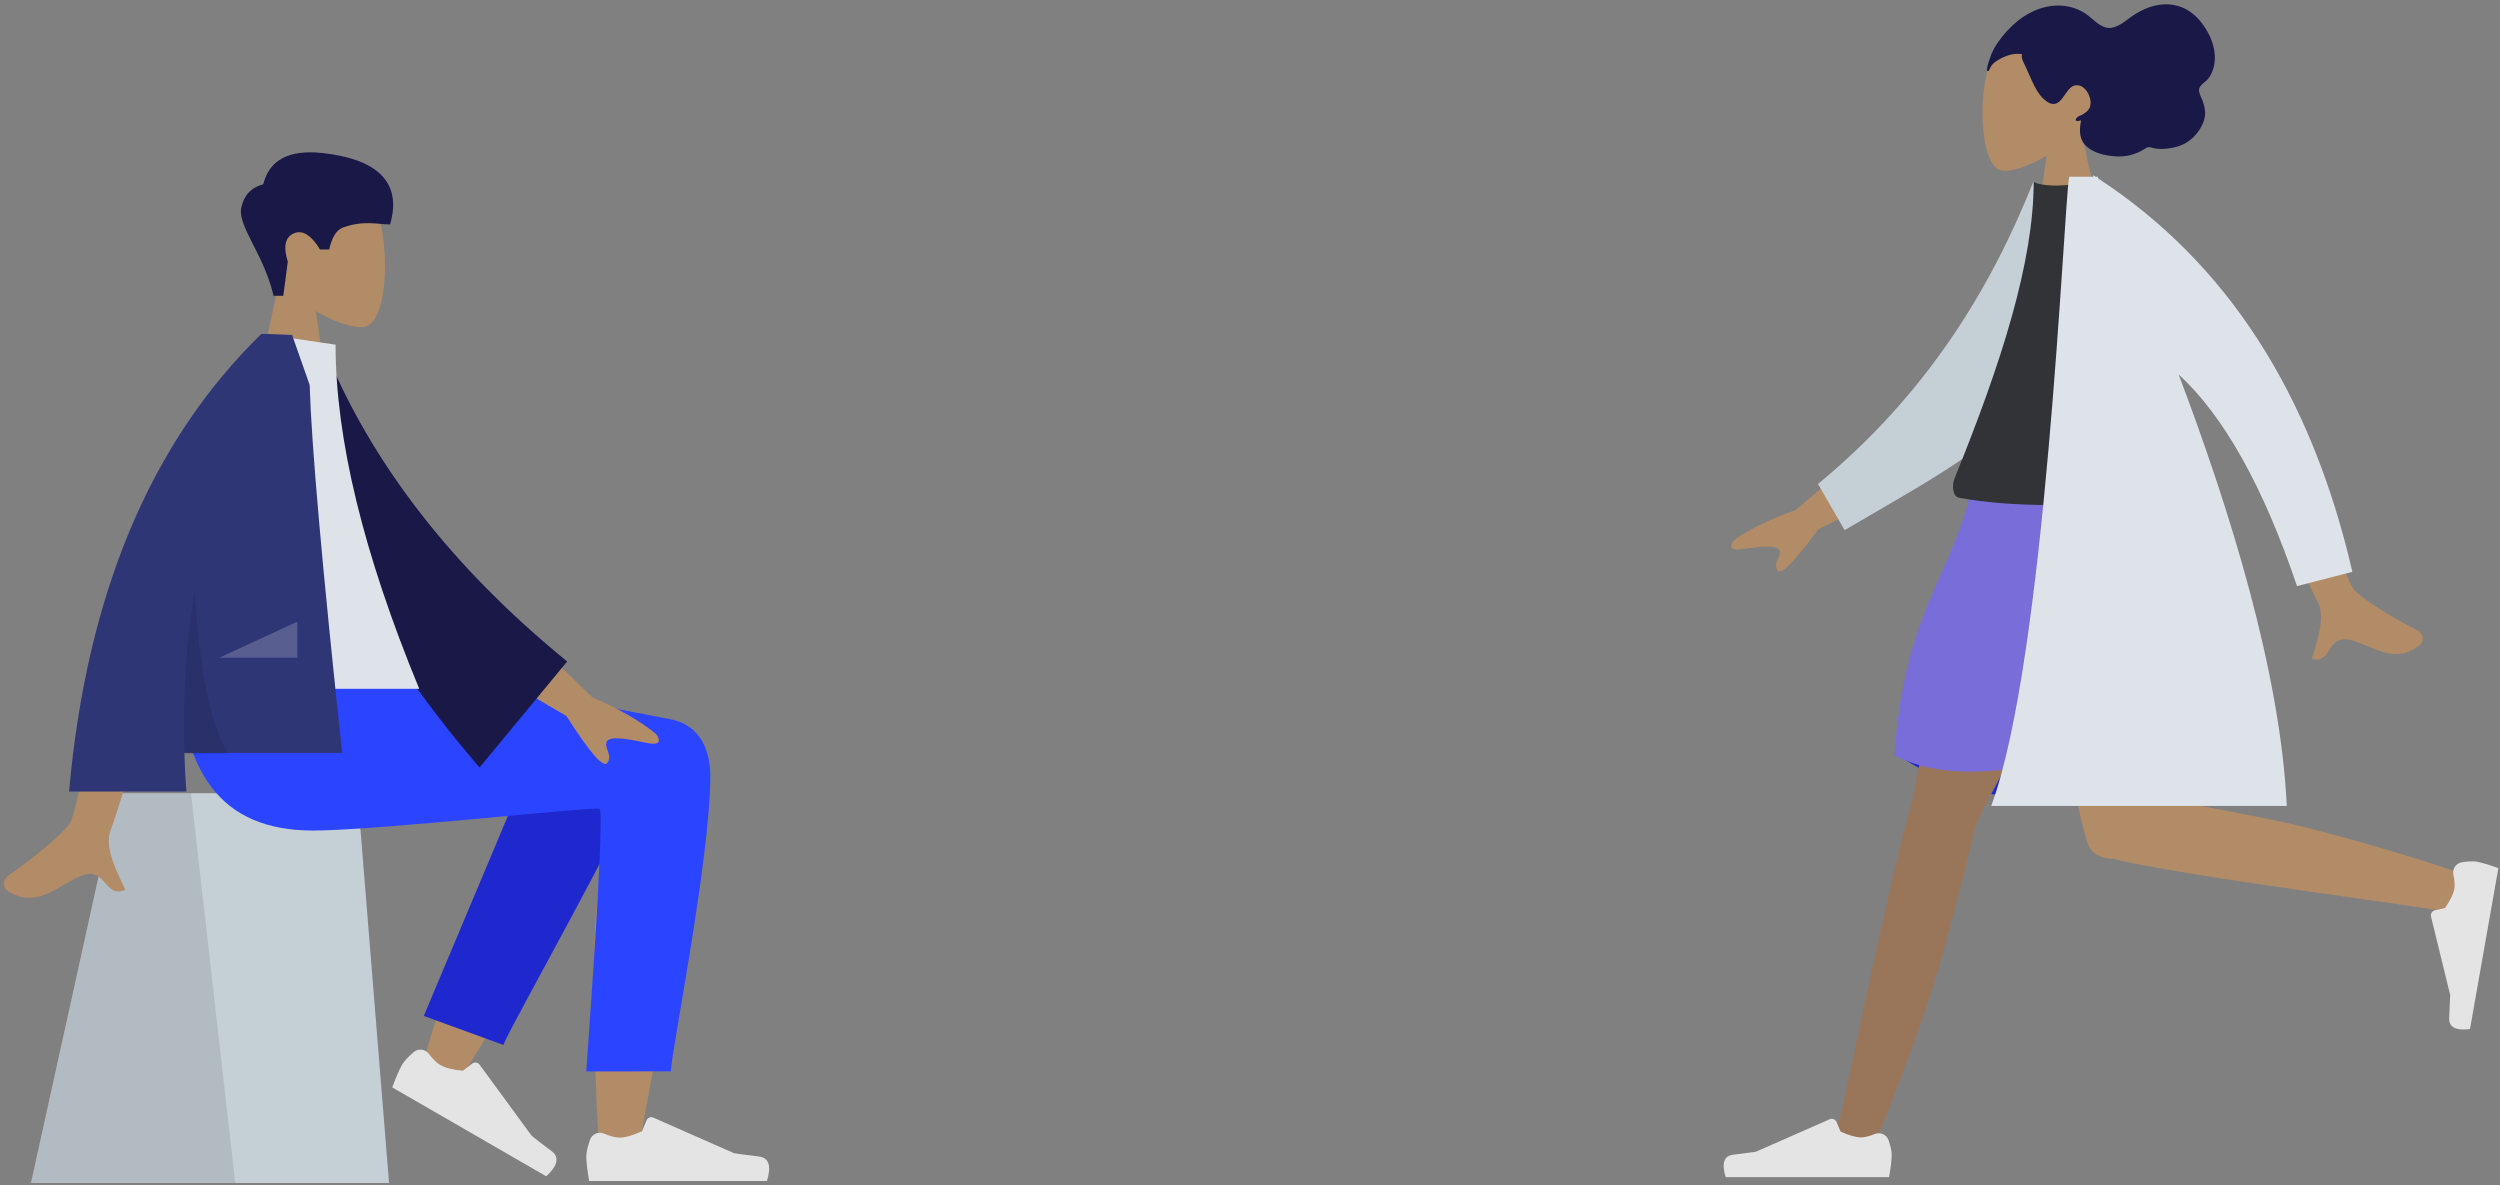
<svg width="481px" height="228px" viewBox="0 0 481 228" version="1.1" xmlns="http://www.w3.org/2000/svg" xmlns:xlink="http://www.w3.org/1999/xlink">
    <rect x="0" y="0" width="481" height="228" fill="#808080" stroke="none"/>
    <g id="Projects" stroke="none" stroke-width="1" fill="none" fill-rule="evenodd">
        <g id="WechatLogin-Copy" transform="translate(-736, -640)">
            <g id="Group-2" transform="translate(687, 224)">
                <g id="Group-4" transform="translate(16, 404)">
                    <g id="A-Human/Standing" transform="translate(430, 119.5) scale(-1, 1) translate(-430, -119.5) translate(346, 0)">
                        <g id="Head/Front/Wavy" transform="translate(45.92, 0)">
                            <g id="Head" stroke-width="1" transform="translate(30.176, 17.288)" fill="#B28B67">
                                <path d="M4.617,19.235 C2.042,16.218 0.299,12.522 0.591,8.38 C1.43,-3.555 18.077,-0.93 21.315,5.094 C24.554,11.118 24.169,26.397 19.984,27.474 C18.315,27.903 14.759,26.851 11.14,24.675 L13.412,40.712 L0,40.712 L4.617,19.235 Z"></path>
                            </g>
                            <path d="M52.758,25.087 C52.625,24.306 52.3,23.439 52.039,22.7 C51.701,21.748 51.19,20.89 50.627,20.08 C49.568,18.557 48.298,17.181 46.895,16.039 C44.333,13.954 41.072,12.751 37.864,13.141 C36.245,13.338 34.673,13.955 33.335,14.981 C32.126,15.908 30.964,17.273 29.398,17.371 C27.695,17.477 26.134,15.977 24.768,15.05 C23.228,14.006 21.59,13.245 19.79,12.949 C16.774,12.453 13.942,13.47 11.864,15.939 C9.652,18.566 8.045,22.419 9.497,25.901 C9.767,26.548 10.114,27.093 10.612,27.545 C11.07,27.96 11.768,28.401 11.953,29.064 C12.15,29.768 11.562,30.676 11.334,31.312 C11.007,32.222 10.739,33.178 10.834,34.167 C10.991,35.792 12.014,37.344 13.095,38.412 C14.194,39.499 15.548,40.122 16.993,40.409 C17.958,40.601 18.945,40.707 19.926,40.635 C20.413,40.599 20.842,40.464 21.314,40.357 C21.773,40.253 22.03,40.374 22.419,40.625 C24.227,41.792 26.172,42.243 28.26,42.07 C30.022,41.923 32.053,41.497 33.491,40.292 C35.087,38.954 35.056,37.108 34.68,35.137 C35.078,35.333 36.179,35.455 35.521,34.671 C35.26,34.36 34.768,34.233 34.433,34.051 C34.044,33.838 33.649,33.563 33.346,33.216 C32.125,31.814 33.358,28.961 34.893,28.491 C37.173,27.792 37.684,31.011 39.312,31.843 C40.248,32.322 41.227,31.668 41.928,31 C42.867,30.105 43.507,28.919 44.06,27.713 C44.515,26.719 44.939,25.712 45.403,24.723 C45.62,24.261 46.37,22.956 45.993,22.434 C47.626,22.109 49.446,22.787 50.852,23.675 C51.434,24.042 51.877,24.447 52.187,25.095 C52.253,25.234 52.398,25.647 52.58,25.664 C52.918,25.696 52.791,25.283 52.758,25.087" id="hair" fill="#191847"></path>
                        </g>
                        <g id="Bottom/Standing/Skirt" transform="translate(0, 104.913)">
                            <path d="M54.548,54.995 C67.982,58.757 79.573,60.638 89.32,60.638 C99.067,60.638 108.12,57.741 116.48,51.948 C103.334,48.087 92.507,46.156 84,46.156 C75.493,46.156 65.676,49.102 54.548,54.995 Z" id="Skirt-Shadow" fill="#1F28CF"></path>
                            <path d="M100.949,66.061 C100.82,65.866 100.71,65.653 100.624,65.424 C98.828,60.669 70.065,9.377 67.2,0 L99.583,0 C101.761,7.13 111.567,51.873 112.947,60.8 C117.301,74.881 126.266,120.485 127.411,123.645 C128.615,126.968 121.84,130.43 120.035,126.344 C117.163,119.843 110.319,101.854 107.272,90.87 C104.415,80.573 102.089,71.308 100.949,66.061 Z" id="Leg" fill="#997659"></path>
                            <path d="M74.456,72.323 C61.306,75.65 13.207,81.666 9.906,82.609 C6.511,83.58 3.534,76.573 7.731,75.055 C14.409,72.64 32.81,67.059 43.967,64.782 C52.94,62.95 61.129,61.456 66.627,60.58 C66.161,45.119 64.032,8.014 65.427,1.42108547e-14 L94.08,1.42108547e-14 C92.742,7.685 81.43,63.758 79.327,69.371 C78.66,71.375 76.669,72.26 74.456,72.323 L74.456,72.323 Z" id="Leg" fill="#B28B67"></path>
                            <g id="Accessories/Shoe/Flat-Sneaker" transform="translate(13.72, 88.025) rotate(80) translate(-13.72, -88.025) translate(-3.36, 76.812)" fill="#E4E4E4">
                                <path d="M1.154,14.912 C0.756,16.091 0.557,17.007 0.557,17.658 C0.557,18.65 0.725,20.097 1.06,22 C2.226,22 12.705,22 32.497,22 C33.314,19.335 32.842,17.896 31.082,17.684 C29.322,17.471 27.86,17.279 26.696,17.108 L12.493,10.86 C11.987,10.638 11.397,10.867 11.175,11.373 C11.172,11.379 11.17,11.384 11.167,11.39 L10.402,13.221 C8.773,13.971 7.449,14.347 6.43,14.347 C5.758,14.347 4.879,14.129 3.792,13.695 L3.792,13.695 C2.766,13.285 1.602,13.784 1.192,14.809 C1.179,14.843 1.166,14.878 1.154,14.912 Z" id="shoe"></path>
                            </g>
                            <g id="Accessories/Shoe/Flat-Sneaker" transform="translate(116.48, 111.573)" fill="#E4E4E4">
                                <path d="M1.154,14.912 C0.756,16.091 0.557,17.007 0.557,17.658 C0.557,18.65 0.725,20.097 1.06,22 C2.226,22 12.705,22 32.497,22 C33.314,19.335 32.842,17.896 31.082,17.684 C29.322,17.471 27.86,17.279 26.696,17.108 L12.493,10.86 C11.987,10.638 11.397,10.867 11.175,11.373 C11.172,11.379 11.17,11.384 11.167,11.39 L10.402,13.221 C8.773,13.971 7.449,14.347 6.43,14.347 C5.758,14.347 4.879,14.129 3.792,13.695 L3.792,13.695 C2.766,13.285 1.602,13.784 1.192,14.809 C1.179,14.843 1.166,14.878 1.154,14.912 Z" id="shoe"></path>
                            </g>
                            <path d="M65.52,2.22044605e-15 C78.146,-3.617 90.093,-3.617 101.36,2.22044605e-15 C105.28,17.906 114.805,25.013 116.48,52.467 C97.44,61.939 73.92,45.712 54.32,54.949 C48.72,42.028 56.56,10.913 65.52,2.22044605e-15 Z" id="Skirt" fill="#796DDA"></path>
                        </g>
                        <g id="Body/Lab-Coat" transform="translate(12.32, 46.005)">
                            <path d="M106.333,49.754 L123.195,64.124 C127.925,65.77 131.84,67.68 134.939,69.854 C135.654,70.607 136.479,72.09 133.327,71.622 C130.176,71.154 126.84,70.805 126.327,71.861 C125.814,72.916 127.641,74.35 126.656,75.754 C125.998,76.69 123.385,74.044 118.816,67.816 L101.725,59.242 L106.333,49.754 Z M29.978,43.536 L39.872,44.981 C29.252,68.142 23.558,80.391 22.791,81.728 C21.066,84.736 23.095,89.975 23.889,92.748 C19.879,93.912 21.159,87.684 16.089,89.238 C11.461,90.655 7.643,93.869 3.059,90.047 C2.496,89.578 2.021,88.041 3.812,87.146 C8.274,84.916 14.826,80.835 15.844,79.33 C17.233,77.279 21.944,65.348 29.978,43.536 Z" id="Skin" fill="#B28B67"></path>
                            <path d="M68.681,5.161 L74.611,2.596 C84.715,22.674 98.832,41.721 120.962,56.916 L116.632,66.216 C97.55,57.06 79.646,50.218 71.266,34.708 C68.454,29.502 69.056,11.647 68.681,5.161 Z" id="Coat-Back" fill="#C5CFD6" transform="translate(94.822, 34.406) rotate(5) translate(-94.822, -34.406) "></path>
                            <path d="M50.273,61.765 C67.835,63.636 81.657,63.636 91.741,61.765 C92.991,61.533 93.188,59.43 92.608,58.003 C83.586,35.781 77.399,16.391 77.399,0.956 C75.743,1.795 72.846,1.921 68.707,1.333 C57.583,17.239 52.47,35.49 50.273,61.765 Z" id="Shirt" fill="#323337"></path>
                            <path d="M65.942,2.84217094e-14 L70.577,2.84217094e-14 C71.657,6.381 75.061,92.795 85.571,121.062 L28.704,121.062 C29.936,95.167 39.662,64.06 49.514,38.029 C40.802,46.042 33.209,59.62 26.735,78.763 L16.083,76.014 C24.003,41.709 40.287,16.494 64.934,0.37 C64.988,0.246 65.041,0.123 65.094,2.84217094e-14 L65.504,2.84217094e-14 C65.655,-0.097 65.806,-0.194 65.958,-0.291 L65.942,2.83661983e-14 Z" id="Coat-Front" fill="#DDE3E9"></path>
                        </g>
                    </g>
                    <g id="A-Human/Sitting" transform="translate(0, 27)">
                        <g id="Head/Front/Short-2" transform="translate(49.2, 0)">
                            <g id="Head" stroke-width="1" transform="translate(32.559, 18.481)" fill="#B28B67">
                                <path d="M4.982,20.561 C2.203,17.337 0.323,13.385 0.637,8.957 C1.543,-3.8 19.504,-0.994 22.998,5.445 C26.492,11.884 26.077,28.218 21.561,29.369 C19.761,29.828 15.924,28.703 12.02,26.376 L14.471,43.519 L0,43.519 L4.982,20.561 Z"></path>
                            </g>
                            <path d="M36.429,41.914 C34.612,33.925 29.438,28.479 30.229,24.908 C30.755,22.528 32.159,21.047 34.441,20.467 C35.621,15.748 39.426,13.74 45.857,14.445 C55.503,15.502 61.391,19.463 58.849,28.179 C56.511,28.179 53.69,27.343 49.788,28.775 C48.55,29.229 47.665,30.638 47.132,33.002 L45.369,33.002 C43.658,30.197 41.97,29.166 40.307,29.91 C38.644,30.653 38.266,32.459 39.173,35.327 L38.304,41.914 L36.429,41.914 Z" id="Hair" fill="#191847"></path>
                        </g>
                        <g id="Bottom/Sitting/Skinny-Jeans-1" transform="translate(0, 112.306)">
                            <g id="Objects/Seat/Cube" transform="translate(6, 25.305)" stroke-width="1">
                                <g id="Seat" transform="translate(32.953, 0)">
                                    <polygon id="Seat-Stuff" fill="#C5CFD6" points="16.55 0 62.836 0 68.901 75 0 75"></polygon>
                                    <polygon id="Seat-Stuff" fill-opacity="0.1" fill="#000000" points="16.55 0 30.785 0 39.306 75 0 75"></polygon>
                                </g>
                            </g>
                            <path d="M154.772,12.506 C159.714,9.526 168.006,13.354 168,17.616 C167.983,30.368 156.394,90.468 155.789,94.267 C155.184,98.066 148.702,99.07 148.325,94.279 C147.724,86.657 146.608,60.271 147.725,48.058 C148.185,43.016 148.682,38.215 149.17,33.932 C143.089,44.96 133.684,60.749 120.956,81.299 L114.046,78.129 C119.472,60.176 123.921,47.502 127.394,40.107 C133.34,27.444 138.915,16.6 141.262,12.78 C144.953,6.772 151.377,8.868 154.772,12.506 Z" id="Skin" fill="#B28B67"></path>
                            <path d="M125.332,74.283 L128.322,13.156 C130.522,2.588 149.268,7.519 149.268,13.184 C149.268,26.045 141.627,70.461 141.627,74.292 L125.332,74.283 Z" id="LegLower" fill="#1F28CF" transform="translate(137.3, 40.619) rotate(20) translate(-137.3, -40.619) "></path>
                            <g id="Accessories/Shoe/Flat-Sneaker" transform="translate(129.3, 80.134) rotate(30) translate(-129.3, -80.134) translate(111, 68.084)" fill="#E4E4E4">
                                <path d="M1.322,16.074 C0.845,17.454 0.607,18.517 0.607,19.263 C0.607,20.345 0.789,21.924 1.153,24 C2.422,24 13.826,24 35.364,24 C36.253,21.093 35.74,19.523 33.825,19.291 C31.909,19.06 30.318,18.85 29.051,18.663 L13.514,11.812 C13.009,11.589 12.419,11.818 12.196,12.323 C12.193,12.33 12.19,12.336 12.188,12.342 L11.32,14.423 C9.547,15.242 8.106,15.651 6.998,15.651 C6.235,15.651 5.227,15.393 3.973,14.877 L3.973,14.877 C2.951,14.457 1.783,14.945 1.363,15.967 C1.348,16.002 1.335,16.038 1.322,16.074 Z" id="shoe"></path>
                            </g>
                            <g id="Accessories/Shoe/Flat-Sneaker" transform="translate(145.2, 75.916)" fill="#E4E4E4">
                                <path d="M1.322,16.074 C0.845,17.454 0.607,18.517 0.607,19.263 C0.607,20.345 0.789,21.924 1.153,24 C2.422,24 13.826,24 35.364,24 C36.253,21.093 35.74,19.523 33.825,19.291 C31.909,19.06 30.318,18.85 29.051,18.663 L13.514,11.812 C13.009,11.589 12.419,11.818 12.196,12.323 C12.193,12.33 12.19,12.336 12.188,12.342 L11.32,14.423 C9.547,15.242 8.106,15.651 6.998,15.651 C6.235,15.651 5.227,15.393 3.973,14.877 L3.973,14.877 C2.951,14.457 1.783,14.945 1.363,15.967 C1.348,16.002 1.335,16.038 1.322,16.074 Z" id="shoe"></path>
                            </g>
                            <path d="M169.662,21.951 C169.662,37.958 162.092,75.296 162.087,78.82 L145.8,78.833 C148.184,45.517 149.029,28.679 148.336,28.321 C147.296,27.782 105.706,32.49 93.232,32.49 C75.245,32.49 67.804,21.1 67.2,-4.40536496e-13 L102.832,-4.40536496e-13 C110.087,0.78 147.929,8.444 161.983,11.079 C168,12.207 169.662,17.542 169.662,21.951 Z" id="Leg-and-Butt" fill="#2B44FF"></path>
                        </g>
                        <g id="Body/Jacket" transform="translate(13.2, 49.246)">
                            <path d="M116.73,53.378 L133.771,69.93 C138.729,72.035 142.792,74.361 145.959,76.905 C146.671,77.76 147.446,79.399 144.095,78.666 C140.745,77.933 137.187,77.311 136.557,78.396 C135.927,79.481 137.783,81.144 136.619,82.564 C135.843,83.51 133.234,80.499 128.79,73.531 L111.07,63.129 L116.73,53.378 Z M41.091,55.712 L53.663,55.762 C45.901,80.709 41.71,93.946 41.091,95.473 C39.7,98.907 42.645,104.138 43.905,106.949 C39.802,108.777 40.239,102.008 35.064,104.405 C30.34,106.593 26.746,110.558 21.289,107.205 C20.618,106.793 19.882,105.241 21.659,104.028 C26.085,101.006 32.464,95.718 33.325,93.977 C34.501,91.603 37.089,78.848 41.091,55.712 Z" id="Skin" fill="#B28B67"></path>
                            <path d="M73.417,5.539 L78.522,4.201 C89.385,25.61 106.725,44.409 130.543,60.599 L115.522,82.388 C91.034,58.512 75.002,33.07 73.417,5.539 Z" id="Coat-Back" fill="#191847" transform="translate(101.98, 43.295) rotate(5) translate(-101.98, -43.295) "></path>
                            <path d="M54.141,68.278 L100.461,68.278 C89.73,42.3 84.364,20.231 84.364,2.073 L70.391,0 C59.41,17.584 56.309,39.233 54.141,68.278 Z" id="Shirt" fill="#DDE3E9"></path>
                            <path d="M70.096,0.01 C70.097,0.007 70.099,0.003 70.101,-4.26325641e-14 L71.013,-4.26325641e-14 C72.104,0.037 73.767,0.105 76,0.202 L79.376,9.809 C79.733,21.521 81.819,45.125 85.633,80.62 L55.269,80.62 C55.349,83.071 55.48,85.545 55.663,88.043 L33.086,88.043 C36.463,50.109 48.796,20.761 70.084,1.42108547e-14 L70.096,0.01 Z" id="Coat-Front" fill="#2F3676"></path>
                            <path d="M57.275,49.252 C58.139,64.533 60.303,75.068 63.766,80.856 L55.277,80.856 C54.905,69.861 55.571,59.326 57.275,49.252 Z" id="Shade" fill-opacity="0.1" fill="#000000"></path>
                            <polygon id="Light" fill-opacity="0.2" fill="#FFFFFF" points="62.028 62.289 77 55.359 77 62.289"></polygon>
                        </g>
                    </g>
                </g>
            </g>
        </g>
    </g>
</svg>